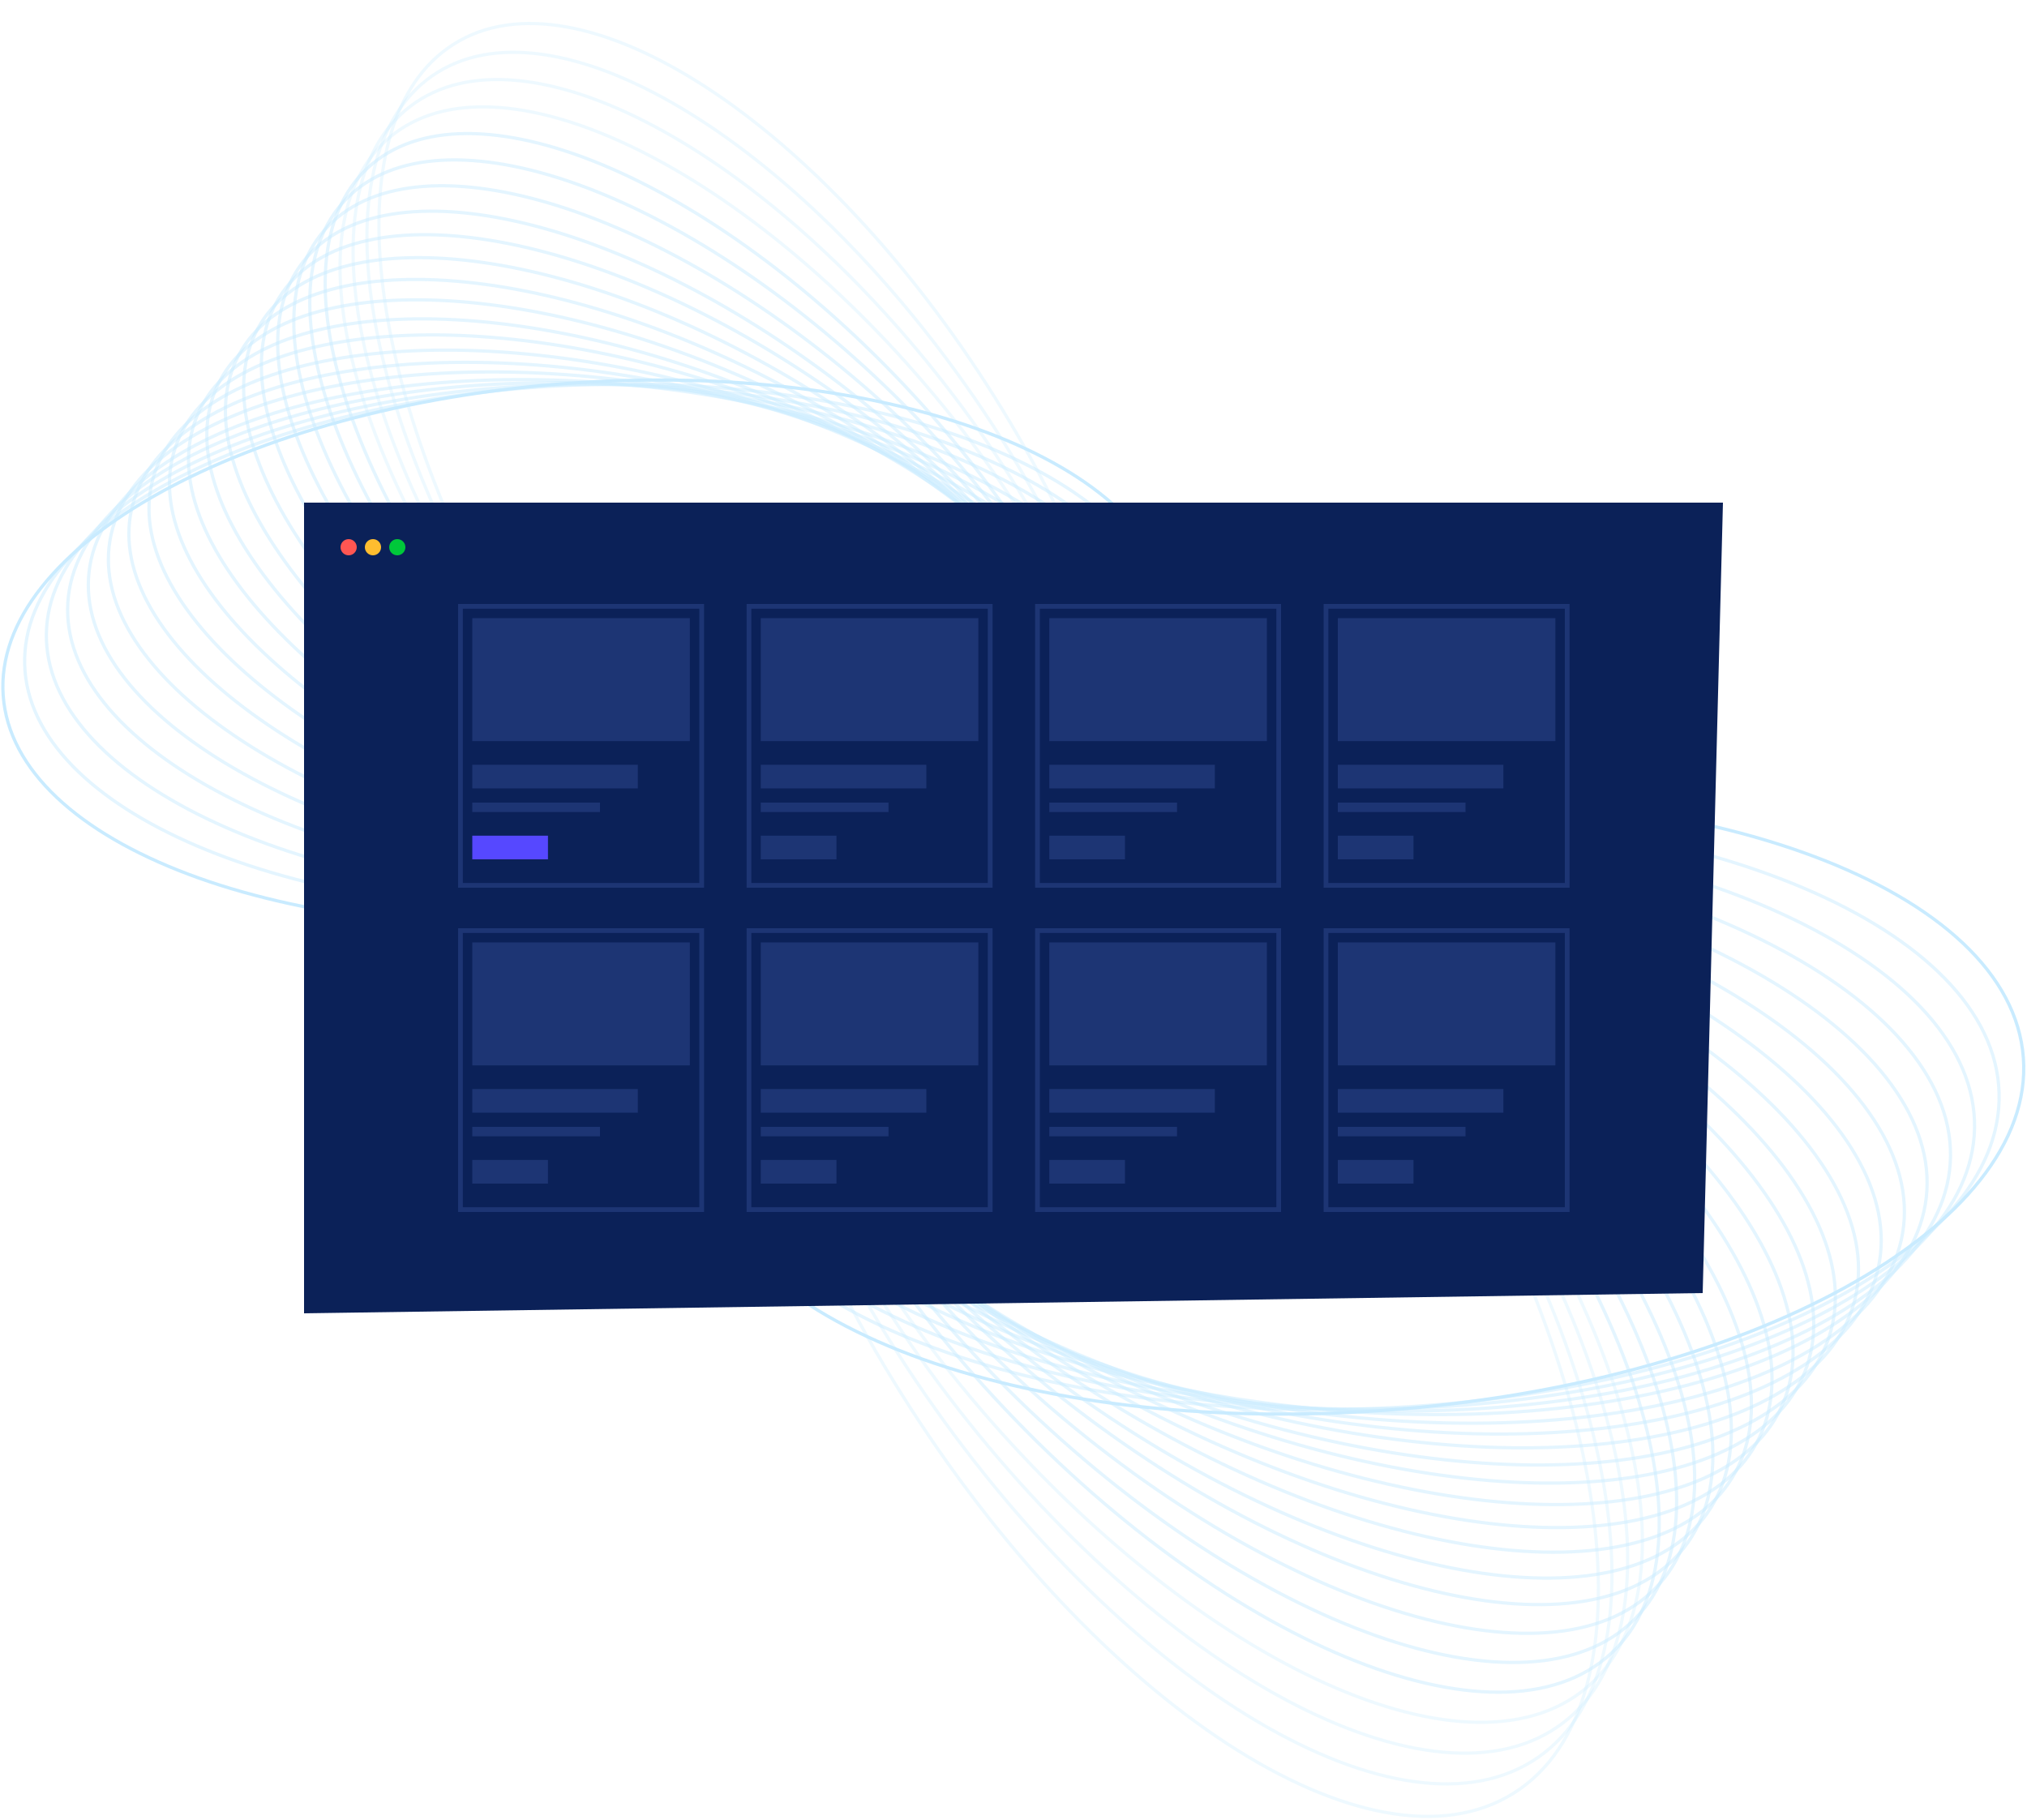 <svg width="500" height="449" viewBox="0 0 500 449" fill="none" xmlns="http://www.w3.org/2000/svg">
<g opacity="0.3" clip-path="url(#clip0_872_11416)">
<g opacity="0.9">
<path d="M499.107 260.997C502.108 302.502 431.551 341.423 341.513 347.928C251.476 354.434 176.053 326.061 173.053 284.556C170.052 243.051 240.609 204.131 330.646 197.625C420.684 191.12 496.106 219.492 499.107 260.997Z" stroke="#36B7FF" stroke-width="0.8" stroke-miterlimit="10"/>
<path opacity="0.5" d="M493.115 269.601C494.292 310.109 423.861 345.021 335.802 347.579C247.743 350.136 175.403 319.371 174.226 278.863C173.048 238.355 243.48 203.443 331.538 200.885C419.597 198.327 491.937 229.092 493.115 269.601Z" stroke="#36B7FF" stroke-width="0.8" stroke-miterlimit="10"/>
<path opacity="0.5" d="M332.456 203.903C418.484 205.294 487.704 238.584 487.062 278.258C486.42 317.932 416.16 348.966 330.131 347.575C244.103 346.183 174.884 312.894 175.526 273.22C176.168 233.546 246.428 202.512 332.456 203.903Z" stroke="#36B7FF" stroke-width="0.8" stroke-miterlimit="10"/>
<path opacity="0.5" d="M333.335 207.103C417.388 212.443 483.53 248.188 481.066 286.941C478.602 325.695 408.466 352.781 324.413 347.441C240.359 342.101 174.218 306.356 176.682 267.602C179.146 228.849 249.282 201.763 333.335 207.103Z" stroke="#36B7FF" stroke-width="0.8" stroke-miterlimit="10"/>
<path opacity="0.5" d="M334.206 210.25C416.326 219.545 479.431 257.675 475.157 295.416C470.882 333.157 400.846 356.217 318.726 346.922C236.606 337.627 173.5 299.497 177.775 261.756C182.05 224.015 252.086 200.955 334.206 210.25Z" stroke="#36B7FF" stroke-width="0.8" stroke-miterlimit="10"/>
<path opacity="0.5" d="M335.335 213.365C415.444 226.612 475.438 267.246 469.335 304.125C463.233 341.003 393.345 360.16 313.237 346.913C233.128 333.667 173.134 293.032 179.237 256.153C185.339 219.275 255.227 200.118 335.335 213.365Z" stroke="#36B7FF" stroke-width="0.8" stroke-miterlimit="10"/>
<path opacity="0.5" d="M336.196 216.639C414.31 233.838 471.22 276.895 463.308 312.809C455.395 348.723 385.656 363.894 307.541 346.695C229.426 329.495 172.516 286.438 180.429 250.524C188.342 214.61 258.081 199.439 336.196 216.639Z" stroke="#36B7FF" stroke-width="0.8" stroke-miterlimit="10"/>
<path opacity="0.5" d="M337.051 219.871C413.185 241.025 467.023 286.52 457.302 321.486C447.58 356.452 377.98 367.648 301.845 346.494C225.711 325.34 171.873 279.845 181.595 244.879C191.317 209.913 260.917 198.717 337.051 219.871Z" stroke="#36B7FF" stroke-width="0.8" stroke-miterlimit="10"/>
<path opacity="0.5" d="M337.975 222.893C412.011 247.97 462.648 295.976 451.077 330.118C439.505 364.259 370.106 371.608 296.07 346.531C222.034 321.454 171.396 273.448 182.968 239.306C194.54 205.164 263.939 197.816 337.975 222.893Z" stroke="#36B7FF" stroke-width="0.8" stroke-miterlimit="10"/>
<path opacity="0.5" d="M338.92 225.884C410.975 254.914 458.533 305.37 445.144 338.581C431.755 371.791 362.489 375.18 290.434 346.15C218.379 317.12 170.821 266.664 184.21 233.454C197.599 200.243 266.865 196.854 338.92 225.884Z" stroke="#36B7FF" stroke-width="0.8" stroke-miterlimit="10"/>
<path opacity="0.5" d="M339.988 229.162C410.053 262.143 454.524 315.051 439.317 347.336C424.109 379.621 354.983 379.057 284.918 346.076C214.853 313.095 170.382 260.187 185.59 227.902C200.797 195.617 269.923 196.181 339.988 229.162Z" stroke="#36B7FF" stroke-width="0.8" stroke-miterlimit="10"/>
<path opacity="0.5" d="M340.865 232.342C408.932 269.271 450.307 324.634 433.28 355.998C416.252 387.362 347.269 382.851 279.203 345.922C211.136 308.992 169.761 253.629 186.788 222.265C203.816 190.901 272.799 195.412 340.865 232.342Z" stroke="#36B7FF" stroke-width="0.8" stroke-miterlimit="10"/>
<path opacity="0.5" d="M341.745 235.517C407.803 276.391 446.071 334.207 427.22 364.653C408.368 395.1 339.536 386.647 273.479 345.774C207.421 304.9 169.153 247.084 188.004 216.637C206.856 186.191 275.688 194.644 341.745 235.517Z" stroke="#36B7FF" stroke-width="0.8" stroke-miterlimit="10"/>
<path opacity="0.5" d="M342.623 238.663C406.669 283.472 441.826 343.739 421.149 373.274C400.472 402.808 331.79 390.426 267.744 345.617C203.699 300.809 168.541 240.541 189.218 211.007C209.896 181.472 278.577 193.854 342.623 238.663Z" stroke="#36B7FF" stroke-width="0.8" stroke-miterlimit="10"/>
<path opacity="0.5" d="M343.511 241.806C405.636 290.624 437.81 353.327 415.375 381.859C392.94 410.391 324.391 393.946 262.267 345.129C200.143 296.311 167.968 233.607 190.403 205.076C212.838 176.544 281.387 192.989 343.511 241.806Z" stroke="#36B7FF" stroke-width="0.8" stroke-miterlimit="10"/>
<path opacity="0.5" d="M344.565 245.058C404.675 297.807 433.73 362.973 409.462 390.609C385.194 418.245 316.792 397.886 256.682 345.137C196.572 292.387 167.517 227.221 191.785 199.585C216.053 171.949 284.455 192.308 344.565 245.058Z" stroke="#36B7FF" stroke-width="0.8" stroke-miterlimit="10"/>
<path opacity="0.5" d="M345.49 248.169C403.594 304.866 429.524 372.512 403.406 399.261C377.288 426.009 309.012 401.731 250.908 345.034C192.804 288.337 166.874 220.69 192.992 193.942C219.11 167.193 287.386 191.471 345.49 248.169Z" stroke="#36B7FF" stroke-width="0.8" stroke-miterlimit="10"/>
<path opacity="0.5" d="M346.29 251.392C402.409 312.053 425.286 382.136 397.389 407.928C369.492 433.719 301.384 405.452 245.266 344.791C189.147 284.13 166.269 214.047 194.166 188.255C222.064 162.464 290.172 190.731 346.29 251.392Z" stroke="#36B7FF" stroke-width="0.8" stroke-miterlimit="10"/>
<path opacity="0.3" d="M347.263 254.437C401.333 318.989 421.023 391.528 391.242 416.457C361.46 441.387 293.485 409.266 239.415 344.715C185.344 280.163 165.654 207.624 195.436 182.695C225.217 157.765 293.193 189.885 347.263 254.437Z" stroke="#36B7FF" stroke-width="0.8" stroke-miterlimit="10"/>
<path opacity="0.3" d="M348.312 257.448C400.446 326.025 417.091 401.08 385.489 425.089C353.887 449.098 286.006 412.969 233.872 344.392C181.738 275.816 165.093 200.76 196.695 176.751C228.296 152.742 296.178 188.872 348.312 257.448Z" stroke="#36B7FF" stroke-width="0.8" stroke-miterlimit="10"/>
<path opacity="0.3" d="M349.053 260.689C399.134 333.14 412.697 410.549 379.347 433.588C345.996 456.626 278.362 416.568 228.28 344.117C178.199 271.666 164.635 194.256 197.986 171.218C231.336 148.18 298.971 188.237 349.053 260.689Z" stroke="#36B7FF" stroke-width="0.8" stroke-miterlimit="10"/>
<path opacity="0.3" d="M350.15 263.949C398.22 340.331 408.626 420.213 373.393 442.373C338.16 464.532 270.63 420.576 222.56 344.194C174.49 267.813 164.083 187.93 199.316 165.771C234.549 143.612 302.08 187.568 350.15 263.949Z" stroke="#36B7FF" stroke-width="0.8" stroke-miterlimit="10"/>
</g>
</g>
<g opacity="0.3" clip-path="url(#clip1_872_11416)">
<g opacity="0.9">
<path d="M0.789 171.614C-1.864 134.833 60.519 100.344 140.125 94.579C219.731 88.814 286.416 113.957 289.069 150.737C291.722 187.517 229.339 222.007 149.733 227.772C70.127 233.537 3.442 208.394 0.789 171.614Z" stroke="#36B7FF" stroke-width="0.8" stroke-miterlimit="10"/>
<path opacity="0.5" d="M6.089 163.99C5.048 128.093 67.319 97.155 145.176 94.888C223.033 92.622 286.992 119.885 288.033 155.782C289.074 191.679 226.803 222.616 148.946 224.883C71.089 227.149 7.129 199.887 6.089 163.99Z" stroke="#36B7FF" stroke-width="0.8" stroke-miterlimit="10"/>
<path opacity="0.5" d="M148.135 222.209C72.073 220.976 10.873 191.476 11.441 156.318C12.009 121.161 74.129 93.66 150.19 94.892C226.252 96.125 287.452 125.625 286.884 160.783C286.317 195.94 224.197 223.441 148.135 222.209Z" stroke="#36B7FF" stroke-width="0.8" stroke-miterlimit="10"/>
<path opacity="0.5" d="M147.356 219.373C73.041 214.641 14.562 182.965 16.741 148.623C18.919 114.282 80.929 90.278 155.245 95.011C229.56 99.743 288.039 131.419 285.86 165.761C283.682 200.102 221.672 224.105 147.356 219.373Z" stroke="#36B7FF" stroke-width="0.8" stroke-miterlimit="10"/>
<path opacity="0.5" d="M146.585 216.585C73.98 208.348 18.185 174.558 21.964 141.114C25.744 107.669 87.666 87.234 160.272 95.471C232.878 103.708 288.673 137.497 284.893 170.942C281.114 204.386 219.191 224.821 146.585 216.585Z" stroke="#36B7FF" stroke-width="0.8" stroke-miterlimit="10"/>
<path opacity="0.5" d="M145.588 213.824C74.76 202.085 21.717 166.076 27.112 133.396C32.508 100.716 94.299 83.739 165.126 95.478C235.954 107.217 288.997 143.226 283.602 175.906C278.207 208.587 216.416 225.563 145.588 213.824Z" stroke="#36B7FF" stroke-width="0.8" stroke-miterlimit="10"/>
<path opacity="0.5" d="M144.827 210.922C75.762 195.681 25.445 157.526 32.441 125.7C39.437 93.874 101.097 80.43 170.162 95.672C239.227 110.913 289.543 149.069 282.547 180.894C275.551 212.72 213.892 226.164 144.827 210.922Z" stroke="#36B7FF" stroke-width="0.8" stroke-miterlimit="10"/>
<path opacity="0.5" d="M144.071 208.059C76.757 189.313 29.156 148.997 37.752 118.012C46.347 87.026 107.884 77.104 175.198 95.85C242.511 114.596 290.112 154.912 281.517 185.897C272.921 216.883 211.384 226.805 144.071 208.059Z" stroke="#36B7FF" stroke-width="0.8" stroke-miterlimit="10"/>
<path opacity="0.5" d="M143.254 205.381C77.796 183.158 33.025 140.617 43.256 110.362C53.487 80.107 114.846 73.595 180.305 95.817C245.763 118.039 290.534 160.581 280.303 190.836C270.072 221.091 208.713 227.603 143.254 205.381Z" stroke="#36B7FF" stroke-width="0.8" stroke-miterlimit="10"/>
<path opacity="0.5" d="M142.418 202.73C78.711 177.005 36.663 132.293 48.5 102.863C60.338 73.433 121.58 70.429 185.287 96.155C248.994 121.88 291.042 166.592 279.204 196.022C267.367 225.452 206.125 228.456 142.418 202.73Z" stroke="#36B7FF" stroke-width="0.8" stroke-miterlimit="10"/>
<path opacity="0.5" d="M141.472 199.825C79.525 170.599 40.206 123.713 53.651 95.104C67.097 66.494 128.215 66.994 190.162 96.221C252.11 125.447 291.429 172.332 277.983 200.942C264.538 229.552 203.42 229.052 141.472 199.825Z" stroke="#36B7FF" stroke-width="0.8" stroke-miterlimit="10"/>
<path opacity="0.5" d="M140.698 197.007C80.517 164.282 43.935 115.221 58.99 87.427C74.045 59.634 135.036 63.632 195.216 96.357C255.397 129.082 291.979 178.143 276.924 205.936C261.869 233.73 200.879 229.732 140.698 197.007Z" stroke="#36B7FF" stroke-width="0.8" stroke-miterlimit="10"/>
<path opacity="0.5" d="M139.921 194.194C81.516 157.973 47.682 106.739 64.349 79.758C81.016 52.778 141.874 60.268 200.279 96.489C258.683 132.709 292.518 183.944 275.851 210.924C259.183 237.905 198.326 230.414 139.921 194.194Z" stroke="#36B7FF" stroke-width="0.8" stroke-miterlimit="10"/>
<path opacity="0.5" d="M139.143 191.406C82.518 151.698 51.433 98.292 69.715 72.119C87.996 45.947 148.721 56.919 205.347 96.627C261.973 136.335 293.057 189.741 274.775 215.914C256.494 242.086 195.769 231.114 139.143 191.406Z" stroke="#36B7FF" stroke-width="0.8" stroke-miterlimit="10"/>
<path opacity="0.5" d="M138.357 188.621C83.43 145.36 54.983 89.795 74.819 64.511C94.654 39.227 155.262 53.8 210.189 97.06C265.115 140.32 293.563 195.886 273.727 221.17C253.891 246.453 193.284 231.881 138.357 188.621Z" stroke="#36B7FF" stroke-width="0.8" stroke-miterlimit="10"/>
<path opacity="0.5" d="M137.425 185.739C84.279 138.994 58.59 81.247 80.047 56.757C101.503 32.267 161.98 50.308 215.126 97.053C268.272 143.798 293.962 201.545 272.505 226.035C251.048 250.525 190.571 232.484 137.425 185.739Z" stroke="#36B7FF" stroke-width="0.8" stroke-miterlimit="10"/>
<path opacity="0.5" d="M136.609 182.982C85.237 132.739 62.311 72.794 85.403 49.09C108.495 25.387 168.861 46.901 220.234 97.144C271.606 147.387 294.532 207.332 271.44 231.036C248.348 254.74 187.982 233.225 136.609 182.982Z" stroke="#36B7FF" stroke-width="0.8" stroke-miterlimit="10"/>
<path opacity="0.5" d="M135.901 180.125C86.284 126.37 66.056 64.265 90.722 41.41C115.387 18.555 175.604 43.604 225.221 97.359C274.838 151.115 295.066 213.22 270.4 236.075C245.735 258.93 185.518 233.881 135.901 180.125Z" stroke="#36B7FF" stroke-width="0.8" stroke-miterlimit="10"/>
<path opacity="0.3" d="M135.043 177.427C87.237 120.224 69.828 55.943 96.159 33.851C122.49 11.76 182.59 40.224 230.396 97.427C278.203 154.63 295.611 218.911 269.28 241.003C242.949 263.094 182.849 234.631 135.043 177.427Z" stroke="#36B7FF" stroke-width="0.8" stroke-miterlimit="10"/>
<path opacity="0.3" d="M134.113 174.759C88.019 113.989 73.302 47.478 101.243 26.202C129.184 4.926 189.201 36.943 235.295 97.713C281.389 158.482 296.106 224.994 268.165 246.269C240.224 267.545 180.207 235.529 134.113 174.759Z" stroke="#36B7FF" stroke-width="0.8" stroke-miterlimit="10"/>
<path opacity="0.3" d="M133.459 171.888C89.179 107.684 77.187 39.087 106.674 18.671C136.161 -1.745 195.96 33.753 240.239 97.956C284.519 162.16 296.51 230.757 267.024 251.173C237.537 271.588 177.738 236.091 133.459 171.888Z" stroke="#36B7FF" stroke-width="0.8" stroke-miterlimit="10"/>
<path opacity="0.3" d="M132.489 168.998C89.988 101.312 80.787 30.523 111.939 10.886C143.09 -8.75 202.796 30.202 245.297 97.888C287.798 165.574 296.999 236.363 265.848 256C234.697 275.636 174.99 236.684 132.489 168.998Z" stroke="#36B7FF" stroke-width="0.8" stroke-miterlimit="10"/>
</g>
</g>
<path d="M75 124H425L420 319L75 324V124Z" fill="#0B2158"/>
<circle cx="86" cy="135" r="2" fill="#FF5652"/>
<circle cx="92" cy="135" r="2" fill="#FFBD2F"/>
<circle cx="98" cy="135" r="2" fill="#00C83A"/>
<rect x="113.583" y="149.583" width="59.5" height="68.833" stroke="#1D3574" stroke-width="1.167"/>
<rect x="116.5" y="188.667" width="40.833" height="5.833" fill="#1D3574"/>
<rect x="116.5" y="206.167" width="18.667" height="5.833" fill="#5648FF"/>
<rect x="116.5" y="198" width="31.5" height="2.333" fill="#1D3574"/>
<rect x="116.5" y="152.5" width="53.667" height="30.333" fill="#1D3574"/>
<rect x="184.749" y="149.583" width="59.5" height="68.833" stroke="#1D3574" stroke-width="1.167"/>
<rect x="187.666" y="188.667" width="40.833" height="5.833" fill="#1D3574"/>
<rect x="187.666" y="206.167" width="18.667" height="5.833" fill="#1D3574"/>
<rect x="187.666" y="198" width="31.5" height="2.333" fill="#1D3574"/>
<rect x="187.666" y="152.5" width="53.667" height="30.333" fill="#1D3574"/>
<rect x="184.749" y="229.583" width="59.5" height="68.833" stroke="#1D3574" stroke-width="1.167"/>
<rect x="187.666" y="268.667" width="40.833" height="5.833" fill="#1D3574"/>
<rect x="187.666" y="286.167" width="18.667" height="5.833" fill="#1D3574"/>
<rect x="187.666" y="278" width="31.5" height="2.333" fill="#1D3574"/>
<rect x="187.666" y="232.5" width="53.667" height="30.333" fill="#1D3574"/>
<rect x="113.583" y="229.583" width="59.5" height="68.833" stroke="#1D3574" stroke-width="1.167"/>
<rect x="116.5" y="268.667" width="40.833" height="5.833" fill="#1D3574"/>
<rect x="116.5" y="286.167" width="18.667" height="5.833" fill="#1D3574"/>
<rect x="116.5" y="278" width="31.5" height="2.333" fill="#1D3574"/>
<rect x="116.5" y="232.5" width="53.667" height="30.333" fill="#1D3574"/>
<rect x="255.917" y="149.583" width="59.5" height="68.833" stroke="#1D3574" stroke-width="1.167"/>
<rect x="258.834" y="188.667" width="40.833" height="5.833" fill="#1D3574"/>
<rect x="258.834" y="206.167" width="18.667" height="5.833" fill="#1D3574"/>
<rect x="258.834" y="198" width="31.5" height="2.333" fill="#1D3574"/>
<rect x="258.834" y="152.5" width="53.667" height="30.333" fill="#1D3574"/>
<rect x="255.917" y="229.583" width="59.5" height="68.833" stroke="#1D3574" stroke-width="1.167"/>
<rect x="258.834" y="268.667" width="40.833" height="5.833" fill="#1D3574"/>
<rect x="258.834" y="286.167" width="18.667" height="5.833" fill="#1D3574"/>
<rect x="258.834" y="278" width="31.5" height="2.333" fill="#1D3574"/>
<rect x="258.834" y="232.5" width="53.667" height="30.333" fill="#1D3574"/>
<rect x="327.083" y="149.583" width="59.5" height="68.833" stroke="#1D3574" stroke-width="1.167"/>
<rect x="330" y="188.667" width="40.833" height="5.833" fill="#1D3574"/>
<rect x="330" y="206.167" width="18.667" height="5.833" fill="#1D3574"/>
<rect x="330" y="198" width="31.5" height="2.333" fill="#1D3574"/>
<rect x="330" y="152.5" width="53.667" height="30.333" fill="#1D3574"/>
<rect x="327.083" y="229.583" width="59.5" height="68.833" stroke="#1D3574" stroke-width="1.167"/>
<rect x="330" y="268.667" width="40.833" height="5.833" fill="#1D3574"/>
<rect x="330" y="286.167" width="18.667" height="5.833" fill="#1D3574"/>
<rect x="330" y="278" width="31.5" height="2.333" fill="#1D3574"/>
<rect x="330" y="232.5" width="53.667" height="30.333" fill="#1D3574"/>
<defs>
<clipPath id="clip0_872_11416">
<rect width="328" height="257" fill="white" transform="matrix(1 0 0 -1 172 449)"/>
</clipPath>
<clipPath id="clip1_872_11416">
<rect width="290" height="262" fill="white" transform="matrix(-1 0 0 1 290 0)"/>
</clipPath>
</defs>
</svg>
